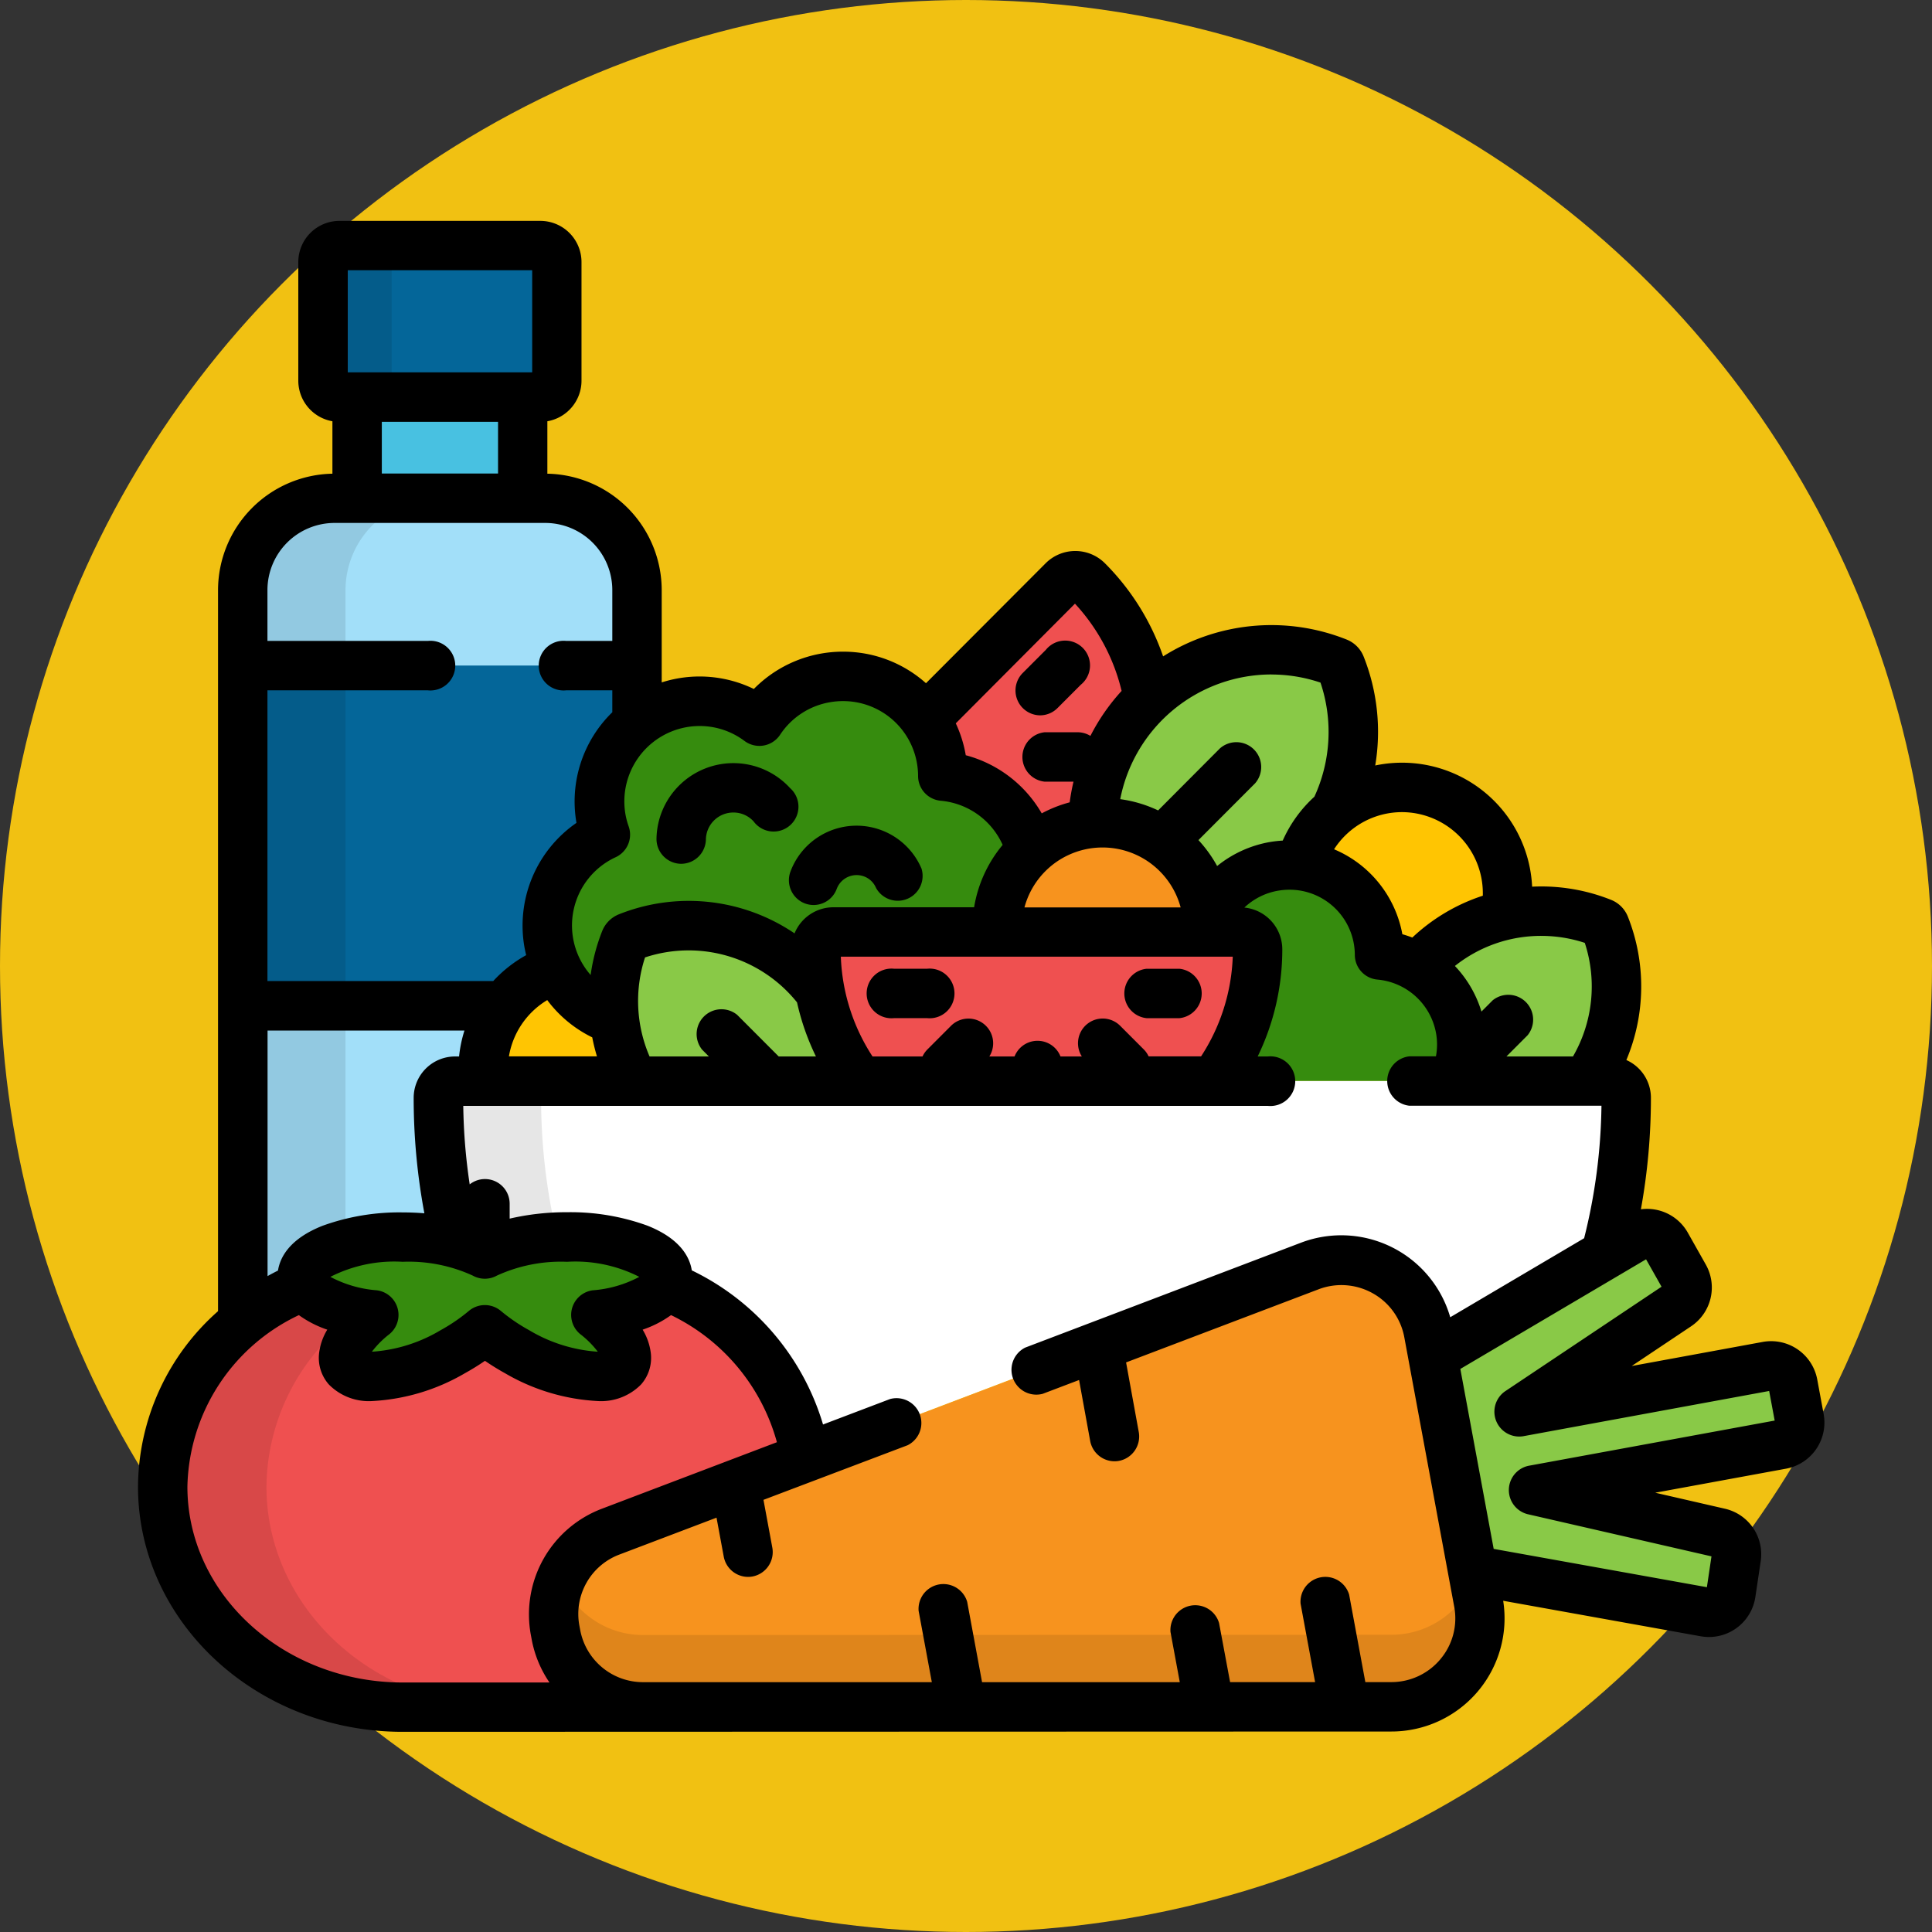 <svg xmlns="http://www.w3.org/2000/svg" width="70" height="70" viewBox="0 0 70 70">
  <rect x="0" y="0" width="70" height="70" fill="#333333" stroke="none"/>
  <g id="Grupo_1107988" data-name="Grupo 1107988" transform="translate(-187.051 -375)">
    <circle id="Elipse_11493" data-name="Elipse 11493" cx="35" cy="35" r="35" transform="translate(187.051 375)" fill="#f1c112"/>
    <g id="dieta" transform="translate(192.051 356.363)">
      <rect id="Rectángulo_401632" data-name="Rectángulo 401632" width="5.998" height="3.663" transform="translate(7.939 33.027)" fill="#48c1e1"/>
      <path id="Trazado_897414" data-name="Trazado 897414" d="M64.626,39.035a.6.6,0,0,1-.6.6H56.751a.6.6,0,0,1-.6-.6v-4.3a.6.6,0,0,1,.6-.6H64.03a.6.6,0,0,1,.6.6v4.3Z" transform="translate(-49.452 -6.605)" fill="#046699"/>
      <g id="Grupo_1107983" data-name="Grupo 1107983" transform="translate(6.702 27.532)" opacity="0.1">
        <path id="Trazado_897415" data-name="Trazado 897415" d="M58.643,39.035v-4.3a.6.6,0,0,1,.6-.6H56.751a.6.6,0,0,0-.6.6v4.3a.6.6,0,0,0,.6.6h2.489A.6.6,0,0,1,58.643,39.035Z" transform="translate(-56.154 -34.137)"/>
      </g>
      <path id="Trazado_897416" data-name="Trazado 897416" d="M34.037,139.387a.636.636,0,0,1-.09-.313c0-.794,1.631-1.438,3.642-1.438a8.139,8.139,0,0,1,1.94.222,21.619,21.619,0,0,1-.644-5.267.6.6,0,0,1,.6-.6h1.044a3.9,3.9,0,0,1-.023-.417,3.836,3.836,0,0,1,2.676-3.659,3.618,3.618,0,0,1,1.751-4.85,3.578,3.578,0,0,1-.158-.6,3.619,3.619,0,0,1,1.308-3.446V114.2a3.336,3.336,0,0,0-3.322-3.33H35.119A3.336,3.336,0,0,0,31.8,114.2v26.524A8.816,8.816,0,0,1,34.037,139.387Z" transform="translate(-28.002 -74.18)" fill="#a2dff9"/>
      <path id="Trazado_897417" data-name="Trazado 897417" d="M43.182,172.669a3.618,3.618,0,0,1,1.751-4.85,3.578,3.578,0,0,1-.158-.6,3.62,3.62,0,0,1,1.308-3.446v-2.088H31.8v12.326h9.484A3.832,3.832,0,0,1,43.182,172.669Z" transform="translate(-28.002 -118.934)" fill="#046699"/>
      <path id="Trazado_897418" data-name="Trazado 897418" d="M34.037,139.387a.636.636,0,0,1-.09-.313c0-.491.623-.924,1.573-1.183V114.2a3.336,3.336,0,0,1,3.322-3.33H35.119A3.336,3.336,0,0,0,31.8,114.2v26.524A8.816,8.816,0,0,1,34.037,139.387Z" transform="translate(-28.002 -74.18)" opacity="0.1"/>
      <path id="Trazado_897419" data-name="Trazado 897419" d="M239.5,141.031a3.629,3.629,0,0,1,.053.615,3.617,3.617,0,0,1,3.188,2.716,3.807,3.807,0,0,1,2.243-1.01,6.492,6.492,0,0,1,1.894-4.38c.043-.043.087-.085.132-.127a7.978,7.978,0,0,0-2.216-4.276.624.624,0,0,0-.884,0l-5,5.015A3.6,3.6,0,0,1,239.5,141.031Z" transform="translate(-210.396 -94.89)" fill="#ef5050"/>
      <path id="Trazado_897420" data-name="Trazado 897420" d="M290.2,163.145a3.829,3.829,0,0,1,3.677,2.774,3.287,3.287,0,0,1,.352.229,3.274,3.274,0,0,1,2.9-1.464c.085-.077.17-.156.252-.238l.069-.072a3.843,3.843,0,0,1,1.15-1.626,6.5,6.5,0,0,0,.22-5.292.205.205,0,0,0-.116-.116,6.481,6.481,0,0,0-8.868,5.822C289.956,163.152,290.077,163.145,290.2,163.145Z" transform="translate(-255.246 -114.7)" fill="#89c947"/>
      <g id="Grupo_1107984" data-name="Grupo 1107984" transform="translate(12.503 47.166)">
        <path id="Trazado_897421" data-name="Trazado 897421" d="M357.3,204.89a5.938,5.938,0,0,1,2.9-1.6,3.826,3.826,0,0,0-7.437-1.8,3.262,3.262,0,0,1,2.883,3.241,3.252,3.252,0,0,1,1.382.449C357.12,205.083,357.209,204.985,357.3,204.89Z" transform="translate(-323.171 -198.658)" fill="#ffc502"/>
        <path id="Trazado_897422" data-name="Trazado 897422" d="M107.445,253.7a3.836,3.836,0,0,0-2.676,3.659,3.9,3.9,0,0,0,.023.417h5.449a5.972,5.972,0,0,1-.712-2.219A3.623,3.623,0,0,1,107.445,253.7Z" transform="translate(-104.769 -247.132)" fill="#ffc502"/>
      </g>
      <path id="Trazado_897423" data-name="Trazado 897423" d="M395.28,236.763a.188.188,0,0,0-.042-.064.191.191,0,0,0-.064-.042,5.936,5.936,0,0,0-6.4,1.324c-.095.1-.185.194-.272.294a3.258,3.258,0,0,1,1.322,4.118h4.8A5.97,5.97,0,0,0,395.28,236.763Z" transform="translate(-342.133 -184.583)" fill="#89c947"/>
      <path id="Trazado_897424" data-name="Trazado 897424" d="M107.445,253.7a3.836,3.836,0,0,0-2.676,3.659,3.9,3.9,0,0,0,.023.417h5.449a5.972,5.972,0,0,1-.712-2.219A3.623,3.623,0,0,1,107.445,253.7Z" transform="translate(-92.266 -199.966)" fill="#ffc502"/>
      <g id="Grupo_1107985" data-name="Grupo 1107985" transform="translate(14.824 43.143)">
        <path id="Trazado_897425" data-name="Trazado 897425" d="M127.036,174.51a.186.186,0,0,1,.042-.064.19.19,0,0,1,.064-.042,5.944,5.944,0,0,1,6.963,1.97,8.027,8.027,0,0,1-.149-1.535.626.626,0,0,1,.625-.626h5.94c0-.042,0-.085,0-.128a3.828,3.828,0,0,1,1.221-2.808,3.617,3.617,0,0,0-3.188-2.716,3.622,3.622,0,0,0-6.644-1.988,3.625,3.625,0,0,0-5.743,3.519,3.574,3.574,0,0,0,.158.6,3.617,3.617,0,0,0,.333,6.706A5.966,5.966,0,0,1,127.036,174.51Z" transform="translate(-124.215 -164.946)" fill="#368c0e"/>
        <path id="Trazado_897426" data-name="Trazado 897426" d="M332.974,228.185a3.267,3.267,0,0,0-2.932-2.695,3.271,3.271,0,0,0-6-1.8,3.287,3.287,0,0,0-.352-.229,3.848,3.848,0,0,1,.15,1.061c0,.043,0,.085,0,.128H325a.626.626,0,0,1,.625.626,7.988,7.988,0,0,1-1.578,4.776h8.7A3.252,3.252,0,0,0,332.974,228.185Z" transform="translate(-299.883 -215.391)" fill="#368c0e"/>
      </g>
      <path id="Trazado_897427" data-name="Trazado 897427" d="M268.463,213.335c0-.042,0-.085,0-.128a3.827,3.827,0,1,0-7.653,0c0,.043,0,.085,0,.128Z" transform="translate(-229.687 -160.927)" fill="#f7931e"/>
      <path id="Trazado_897428" data-name="Trazado 897428" d="M151.808,243.039a5.944,5.944,0,0,0-6.963-1.97.191.191,0,0,0-.106.106,5.972,5.972,0,0,0,.331,5.1h7.914c-.008-.143-.022-.285-.04-.426A7.982,7.982,0,0,1,151.808,243.039Z" transform="translate(-127.094 -188.469)" fill="#89c947"/>
      <path id="Trazado_897429" data-name="Trazado 897429" d="M220.256,247.982a7.988,7.988,0,0,0,1.578-4.776.626.626,0,0,0-.625-.626h-14.75a.625.625,0,0,0-.625.626,7.988,7.988,0,0,0,1.578,4.776Z" transform="translate(-181.269 -190.172)" fill="#ef5050"/>
      <path id="Trazado_897430" data-name="Trazado 897430" d="M92.878,294.1a6.458,6.458,0,0,1,2.98-.612c2.011,0,3.642.644,3.642,1.438a.634.634,0,0,1-.09.313,8.1,8.1,0,0,1,5.066,6.252l18.288-6.947a3.214,3.214,0,0,1,4.3,2.409l.159.86,6.254-3.692a21.569,21.569,0,0,0,.75-5.678.6.6,0,0,0-.6-.6H91.794a.6.6,0,0,0-.6.6,21.619,21.619,0,0,0,.644,5.267A4.26,4.26,0,0,1,92.878,294.1Z" transform="translate(-80.312 -230.038)" fill="#fff"/>
      <g id="Grupo_1107986" data-name="Grupo 1107986" transform="translate(10.883 57.81)" opacity="0.1">
        <path id="Trazado_897431" data-name="Trazado 897431" d="M92.878,294.1a6.127,6.127,0,0,1,2.629-.6,21.644,21.644,0,0,1-.59-5.052.6.6,0,0,1,.6-.6H91.794a.6.6,0,0,0-.6.6,21.619,21.619,0,0,0,.644,5.267A4.259,4.259,0,0,1,92.878,294.1Z" transform="translate(-91.195 -287.848)"/>
      </g>
      <path id="Trazado_897432" data-name="Trazado 897432" d="M21.751,362.486l-.031-.166a3.2,3.2,0,0,1,2.015-3.57l7.036-2.673a8.1,8.1,0,0,0-5.066-6.252,3.489,3.489,0,0,1-2.515,1.065c.922.737,1.343,1.512.968,1.936-.5.561-2.2.295-3.812-.6a7.286,7.286,0,0,1-1.172-.8,7.263,7.263,0,0,1-1.171.8c-1.608.89-3.315,1.157-3.812.6-.375-.424.046-1.2.968-1.936a3.49,3.49,0,0,1-2.515-1.065,7.991,7.991,0,0,0-5.14,7.292c0,4.412,3.89,7.989,8.689,7.989h5.965a9.479,9.479,0,0,0,1.751-.162A3.2,3.2,0,0,1,21.751,362.486Z" transform="translate(-6.607 -284.618)" fill="#ef5050"/>
      <path id="Trazado_897433" data-name="Trazado 897433" d="M126.272,355.806a3.209,3.209,0,0,0,3.161,2.619l27.1-.01a3.2,3.2,0,0,0,3.158-3.78l-1.811-9.776a3.214,3.214,0,0,0-4.3-2.409l-25.324,9.62a3.2,3.2,0,0,0-2.015,3.57Z" transform="translate(-111.128 -277.937)" fill="#f7931e"/>
      <path id="Trazado_897434" data-name="Trazado 897434" d="M11.259,357.117a7.766,7.766,0,0,1,3.361-6.308,2.948,2.948,0,0,1-1.98-.984,7.991,7.991,0,0,0-5.14,7.292c0,4.412,3.89,7.989,8.689,7.989h3.759C15.15,365.106,11.259,361.529,11.259,357.117Z" transform="translate(-6.605 -284.618)" opacity="0.1"/>
      <path id="Trazado_897435" data-name="Trazado 897435" d="M63.06,336.589c0-.794-1.63-1.438-3.642-1.438a6.458,6.458,0,0,0-2.98.612,6.455,6.455,0,0,0-2.979-.612c-2.011,0-3.642.644-3.642,1.438,0,.652,1.1,1.2,2.6,1.379-.921.737-1.343,1.512-.968,1.936.5.561,2.2.295,3.812-.6a7.258,7.258,0,0,0,1.171-.8,7.292,7.292,0,0,0,1.172.8c1.608.89,3.315,1.157,3.812.6.375-.424-.046-1.2-.968-1.936C61.962,337.791,63.06,337.241,63.06,336.589Z" transform="translate(-43.873 -271.695)" fill="#368c0e"/>
      <path id="Trazado_897436" data-name="Trazado 897436" d="M406.4,340.822l-.233-1.259a.8.8,0,0,0-.936-.642l-9,1.654,5.75-3.843a.8.8,0,0,0,.252-1.056l-.651-1.152a.805.805,0,0,0-1.11-.3l-7.347,4.337,1.434,7.744,8.427,1.514a.8.8,0,0,0,.937-.67l.194-1.3a.8.8,0,0,0-.614-.9l-6.748-1.548,9-1.654A.8.8,0,0,0,406.4,340.822Z" transform="translate(-346.203 -270.784)" fill="#89c947"/>
      <g id="Grupo_1107987" data-name="Grupo 1107987" transform="translate(15.06 75.82)" opacity="0.1">
        <path id="Trazado_897437" data-name="Trazado 897437" d="M159.535,438.754a3.208,3.208,0,0,1-3,2.048l-27.1.01a3.212,3.212,0,0,1-2.984-2.015,3.177,3.177,0,0,0-.208,1.838l.031.166a3.209,3.209,0,0,0,3.161,2.619l27.1-.01a3.2,3.2,0,0,0,3.158-3.78Z" transform="translate(-126.191 -438.754)"/>
      </g>
      <path id="Trazado_897438" data-name="Trazado 897438" d="M158.282,194.928h.016a.9.9,0,0,0,.895-.88.994.994,0,0,1,1.012-.978.983.983,0,0,1,.717.323.9.9,0,1,0,1.322-1.207,2.786,2.786,0,0,0-4.841,1.832A.9.9,0,0,0,158.282,194.928Z" transform="translate(-138.617 -144.994)"/>
      <path id="Trazado_897439" data-name="Trazado 897439" d="M198.178,213.1a.894.894,0,0,0,1.15-.528.77.77,0,0,1,.986-.453.756.756,0,0,1,.438.418.9.9,0,0,0,1.648-.7,2.557,2.557,0,0,0-4.75.113A.9.9,0,0,0,198.178,213.1Z" transform="translate(-174.012 -161.729)"/>
      <path id="Trazado_897440" data-name="Trazado 897440" d="M267.234,157.329a.892.892,0,0,0,.634-.263l.844-.845a.9.9,0,1,0-1.267-1.264l-.844.845a.9.9,0,0,0,.633,1.527Z" transform="translate(-234.553 -112.774)"/>
      <path id="Trazado_897441" data-name="Trazado 897441" d="M224.137,253.709h-1.193a.9.9,0,1,0,0,1.79h1.193a.9.9,0,1,0,0-1.79Z" transform="translate(-195.549 -199.973)"/>
      <path id="Trazado_897442" data-name="Trazado 897442" d="M299.587,255.5h1.193a.9.9,0,0,0,0-1.79h-1.193a.9.9,0,0,0,0,1.79Z" transform="translate(-263.045 -199.973)"/>
      <path id="Trazado_897443" data-name="Trazado 897443" d="M61.075,69.875l-.233-1.258a1.7,1.7,0,0,0-1.977-1.359l-4.745.872,2.149-1.437a1.691,1.691,0,0,0,.534-2.241l-.65-1.152a1.693,1.693,0,0,0-1.7-.848,22.641,22.641,0,0,0,.363-4.042,1.5,1.5,0,0,0-.89-1.366,6.864,6.864,0,0,0,.055-5.194,1.086,1.086,0,0,0-.607-.609,6.809,6.809,0,0,0-2.53-.486q-.167,0-.332.008a4.719,4.719,0,0,0-5.685-4.391,7.375,7.375,0,0,0-.417-3.939,1.1,1.1,0,0,0-.619-.624,7.357,7.357,0,0,0-6.649.61,8.852,8.852,0,0,0-2.107-3.372,1.519,1.519,0,0,0-2.151,0l-4.334,4.344a4.5,4.5,0,0,0-3-1.143A4.527,4.527,0,0,0,22.313,43.6a4.5,4.5,0,0,0-3.338-.238V40.02A4.226,4.226,0,0,0,14.832,35.8V33.9a1.493,1.493,0,0,0,1.237-1.468v-4.3a1.493,1.493,0,0,0-1.492-1.492H7.3a1.493,1.493,0,0,0-1.492,1.492v4.3A1.493,1.493,0,0,0,7.044,33.9v1.9A4.225,4.225,0,0,0,2.9,40.019V66.143A8.55,8.55,0,0,0,0,72.5c0,4.9,4.3,8.884,9.584,8.884l35.825-.011a4.1,4.1,0,0,0,4.054-4.737l7.155,1.286a1.71,1.71,0,0,0,.3.027A1.7,1.7,0,0,0,58.6,76.5l.194-1.3a1.692,1.692,0,0,0-1.3-1.9l-2.522-.579,4.74-.871a1.7,1.7,0,0,0,1.363-1.975ZM50.842,52.546a5.02,5.02,0,0,1,1.578.253,5.069,5.069,0,0,1-.428,4.116H49.581l.769-.771a.9.9,0,0,0-1.267-1.264l-.407.408a4.151,4.151,0,0,0-.962-1.652A5,5,0,0,1,50.842,52.546Zm-5.048-4.484A2.939,2.939,0,0,1,48.726,51c0,.03,0,.06,0,.09a6.8,6.8,0,0,0-2.555,1.516c-.118-.045-.238-.086-.361-.12a4.152,4.152,0,0,0-2.474-3.078A2.927,2.927,0,0,1,45.795,48.062Zm-4.731-4.986a5.545,5.545,0,0,1,1.781.293,5.608,5.608,0,0,1-.221,4.134,4.754,4.754,0,0,0-1.147,1.59,4.225,4.225,0,0,0-.477.054,4.18,4.18,0,0,0-1.9.868,4.737,4.737,0,0,0-.677-.94l2.053-2.057A.9.9,0,0,0,39.2,45.753L36.961,48a4.678,4.678,0,0,0-1.373-.408,5.586,5.586,0,0,1,5.476-4.518ZM34.2,56.915h-.776a.894.894,0,0,0-1.665,0h-.913a.895.895,0,0,0-1.4-1.1l-.844.845a.891.891,0,0,0-.177.254H26.613A7.08,7.08,0,0,1,25.465,53.3h14.2a7.08,7.08,0,0,1-1.148,3.612h-1.9a.891.891,0,0,0-.177-.254l-.844-.845a.895.895,0,0,0-1.4,1.1Zm-2.082-5.4a2.929,2.929,0,0,1,5.659,0Zm1.83-11.006a7.078,7.078,0,0,1,1.69,3.161A7.372,7.372,0,0,0,34.508,45.3a.889.889,0,0,0-.466-.132H32.849a.9.9,0,0,0,0,1.79h1.046a7.413,7.413,0,0,0-.138.749,4.681,4.681,0,0,0-1.013.4A4.518,4.518,0,0,0,29.99,46v-.008a4.531,4.531,0,0,0-.36-1.147ZM19.878,44.983a2.761,2.761,0,0,1,.472-.041,2.7,2.7,0,0,1,1.629.544.9.9,0,0,0,1.282-.222,2.71,2.71,0,0,1,1.81-1.184,2.762,2.762,0,0,1,.473-.041,2.715,2.715,0,0,1,2.68,2.256,2.743,2.743,0,0,1,.04.464.9.9,0,0,0,.817.89,2.724,2.724,0,0,1,2.247,1.6,4.719,4.719,0,0,0-1.034,2.26h-5.1a1.522,1.522,0,0,0-1.406.946,6.83,6.83,0,0,0-6.364-.691,1.085,1.085,0,0,0-.606.608,6.857,6.857,0,0,0-.418,1.591,2.723,2.723,0,0,1,.91-4.269.9.9,0,0,0,.468-1.114,2.7,2.7,0,0,1-.118-.448A2.732,2.732,0,0,1,19.878,44.983Zm.563,11.687.244.245h-2.15a5.072,5.072,0,0,1-.164-3.589,5.035,5.035,0,0,1,5.507,1.629,8.842,8.842,0,0,0,.685,1.96H23.214l-1.506-1.509a.9.9,0,0,0-1.267,1.265Zm-5.615-1.8a4.5,4.5,0,0,0,1.632,1.353,6.922,6.922,0,0,0,.171.689H13.439A2.944,2.944,0,0,1,14.826,54.873ZM7.6,28.427h6.682v3.7H7.6Zm5.445,5.494v1.873H8.834V33.922ZM4.69,43.649H10.5a.9.9,0,1,0,0-1.79H4.69v-1.84a2.434,2.434,0,0,1,2.427-2.435h7.641a2.434,2.434,0,0,1,2.427,2.435v1.84H15.514a.9.9,0,1,0,0,1.79h1.671v.794a4.511,4.511,0,0,0-1.3,4l0,.009A4.523,4.523,0,0,0,14,52.944c.018.1.04.2.064.3a4.746,4.746,0,0,0-1.193.938H4.69Zm0,12.326h7.138a4.7,4.7,0,0,0-.195.94h-.151a1.5,1.5,0,0,0-1.494,1.5,22.65,22.65,0,0,0,.388,4.182c-.257-.021-.521-.032-.789-.032a8.156,8.156,0,0,0-2.9.484c-1.208.477-1.542,1.155-1.615,1.623-.128.064-.254.131-.378.2V55.975Zm11.334,11a3.389,3.389,0,0,1,.634.635h-.033a5.562,5.562,0,0,1-2.452-.777,6.451,6.451,0,0,1-1.027-.7.9.9,0,0,0-1.157,0,6.414,6.414,0,0,1-1.026.7,5.561,5.561,0,0,1-2.452.777H8.476a3.385,3.385,0,0,1,.634-.635.9.9,0,0,0-.455-1.588A4.276,4.276,0,0,1,6.97,64.9a5.1,5.1,0,0,1,2.617-.546,5.579,5.579,0,0,1,2.541.5.9.9,0,0,0,.876,0,5.582,5.582,0,0,1,2.542-.5,5.1,5.1,0,0,1,2.617.546,4.274,4.274,0,0,1-1.685.487.9.9,0,0,0-.455,1.588ZM1.79,72.5a7.031,7.031,0,0,1,4.039-6.214,3.846,3.846,0,0,0,1.029.527,2.12,2.12,0,0,0-.3.885,1.458,1.458,0,0,0,.356,1.1,2.032,2.032,0,0,0,1.6.6,7.393,7.393,0,0,0,3.319-1q.391-.216.738-.456.346.239.738.456a7.4,7.4,0,0,0,3.319,1h0a2.031,2.031,0,0,0,1.6-.6,1.457,1.457,0,0,0,.356-1.1,2.12,2.12,0,0,0-.3-.885,3.853,3.853,0,0,0,1.029-.527,7.241,7.241,0,0,1,3.836,4.605L16.81,73.3a4.093,4.093,0,0,0-2.577,4.57l.031.166a4.076,4.076,0,0,0,.645,1.561H9.584C5.286,79.592,1.79,76.41,1.79,72.5Zm45.4,6.251a2.316,2.316,0,0,1-1.782.832h-.939l-.587-3.169a.9.9,0,0,0-1.76.326l.527,2.844h-3.08l-.4-2.143a.9.9,0,0,0-1.76.326l.337,1.818-7.164,0-.539-2.911a.9.9,0,0,0-1.76.326l.479,2.585-10.46,0h0a2.314,2.314,0,0,1-2.28-1.888l-.031-.166a2.3,2.3,0,0,1,1.452-2.57l3.518-1.336.262,1.414a.9.9,0,0,0,.879.732.907.907,0,0,0,.164-.015.9.9,0,0,0,.717-1.043l-.321-1.734L27.886,71a.9.9,0,0,0-.636-1.674l-2.43.923a9.07,9.07,0,0,0-4.755-5.584c-.073-.469-.407-1.146-1.615-1.623a8.156,8.156,0,0,0-2.9-.484,9.08,9.08,0,0,0-2.084.232v-.541a.894.894,0,0,0-1.448-.7,20.91,20.91,0,0,1-.233-2.844H40.934a.9.9,0,1,0,0-1.79h-.366a8.86,8.86,0,0,0,.892-3.881,1.523,1.523,0,0,0-1.374-1.514,2.359,2.359,0,0,1,1.22-.611,2.414,2.414,0,0,1,.412-.036,2.365,2.365,0,0,1,2.335,1.965,2.393,2.393,0,0,1,.035.4.9.9,0,0,0,.817.891,2.373,2.373,0,0,1,2.128,1.956,2.34,2.34,0,0,1-.006.825h-.96a.9.9,0,0,0,0,1.79h6.957a20.631,20.631,0,0,1-.628,4.8l-4.851,2.863a4.109,4.109,0,0,0-5.41-2.7l-9.99,3.8a.9.9,0,0,0,.636,1.674l1.316-.5L34.5,70.85a.9.9,0,0,0,.879.732.907.907,0,0,0,.164-.015.9.9,0,0,0,.717-1.043L35.8,68l6.973-2.649a2.323,2.323,0,0,1,1.964.144,2.3,2.3,0,0,1,1.143,1.591l1.811,9.776A2.289,2.289,0,0,1,47.19,78.75Zm3.194-7.006a.9.9,0,0,0-.038,1.753l6.664,1.529-.166,1.117-7.725-1.388-1.208-6.52,6.729-3.972.561.993-5.676,3.794a.9.9,0,0,0,.659,1.624L59.1,69.035l.2,1.072Z"/>
    </g>
  </g>
</svg>
